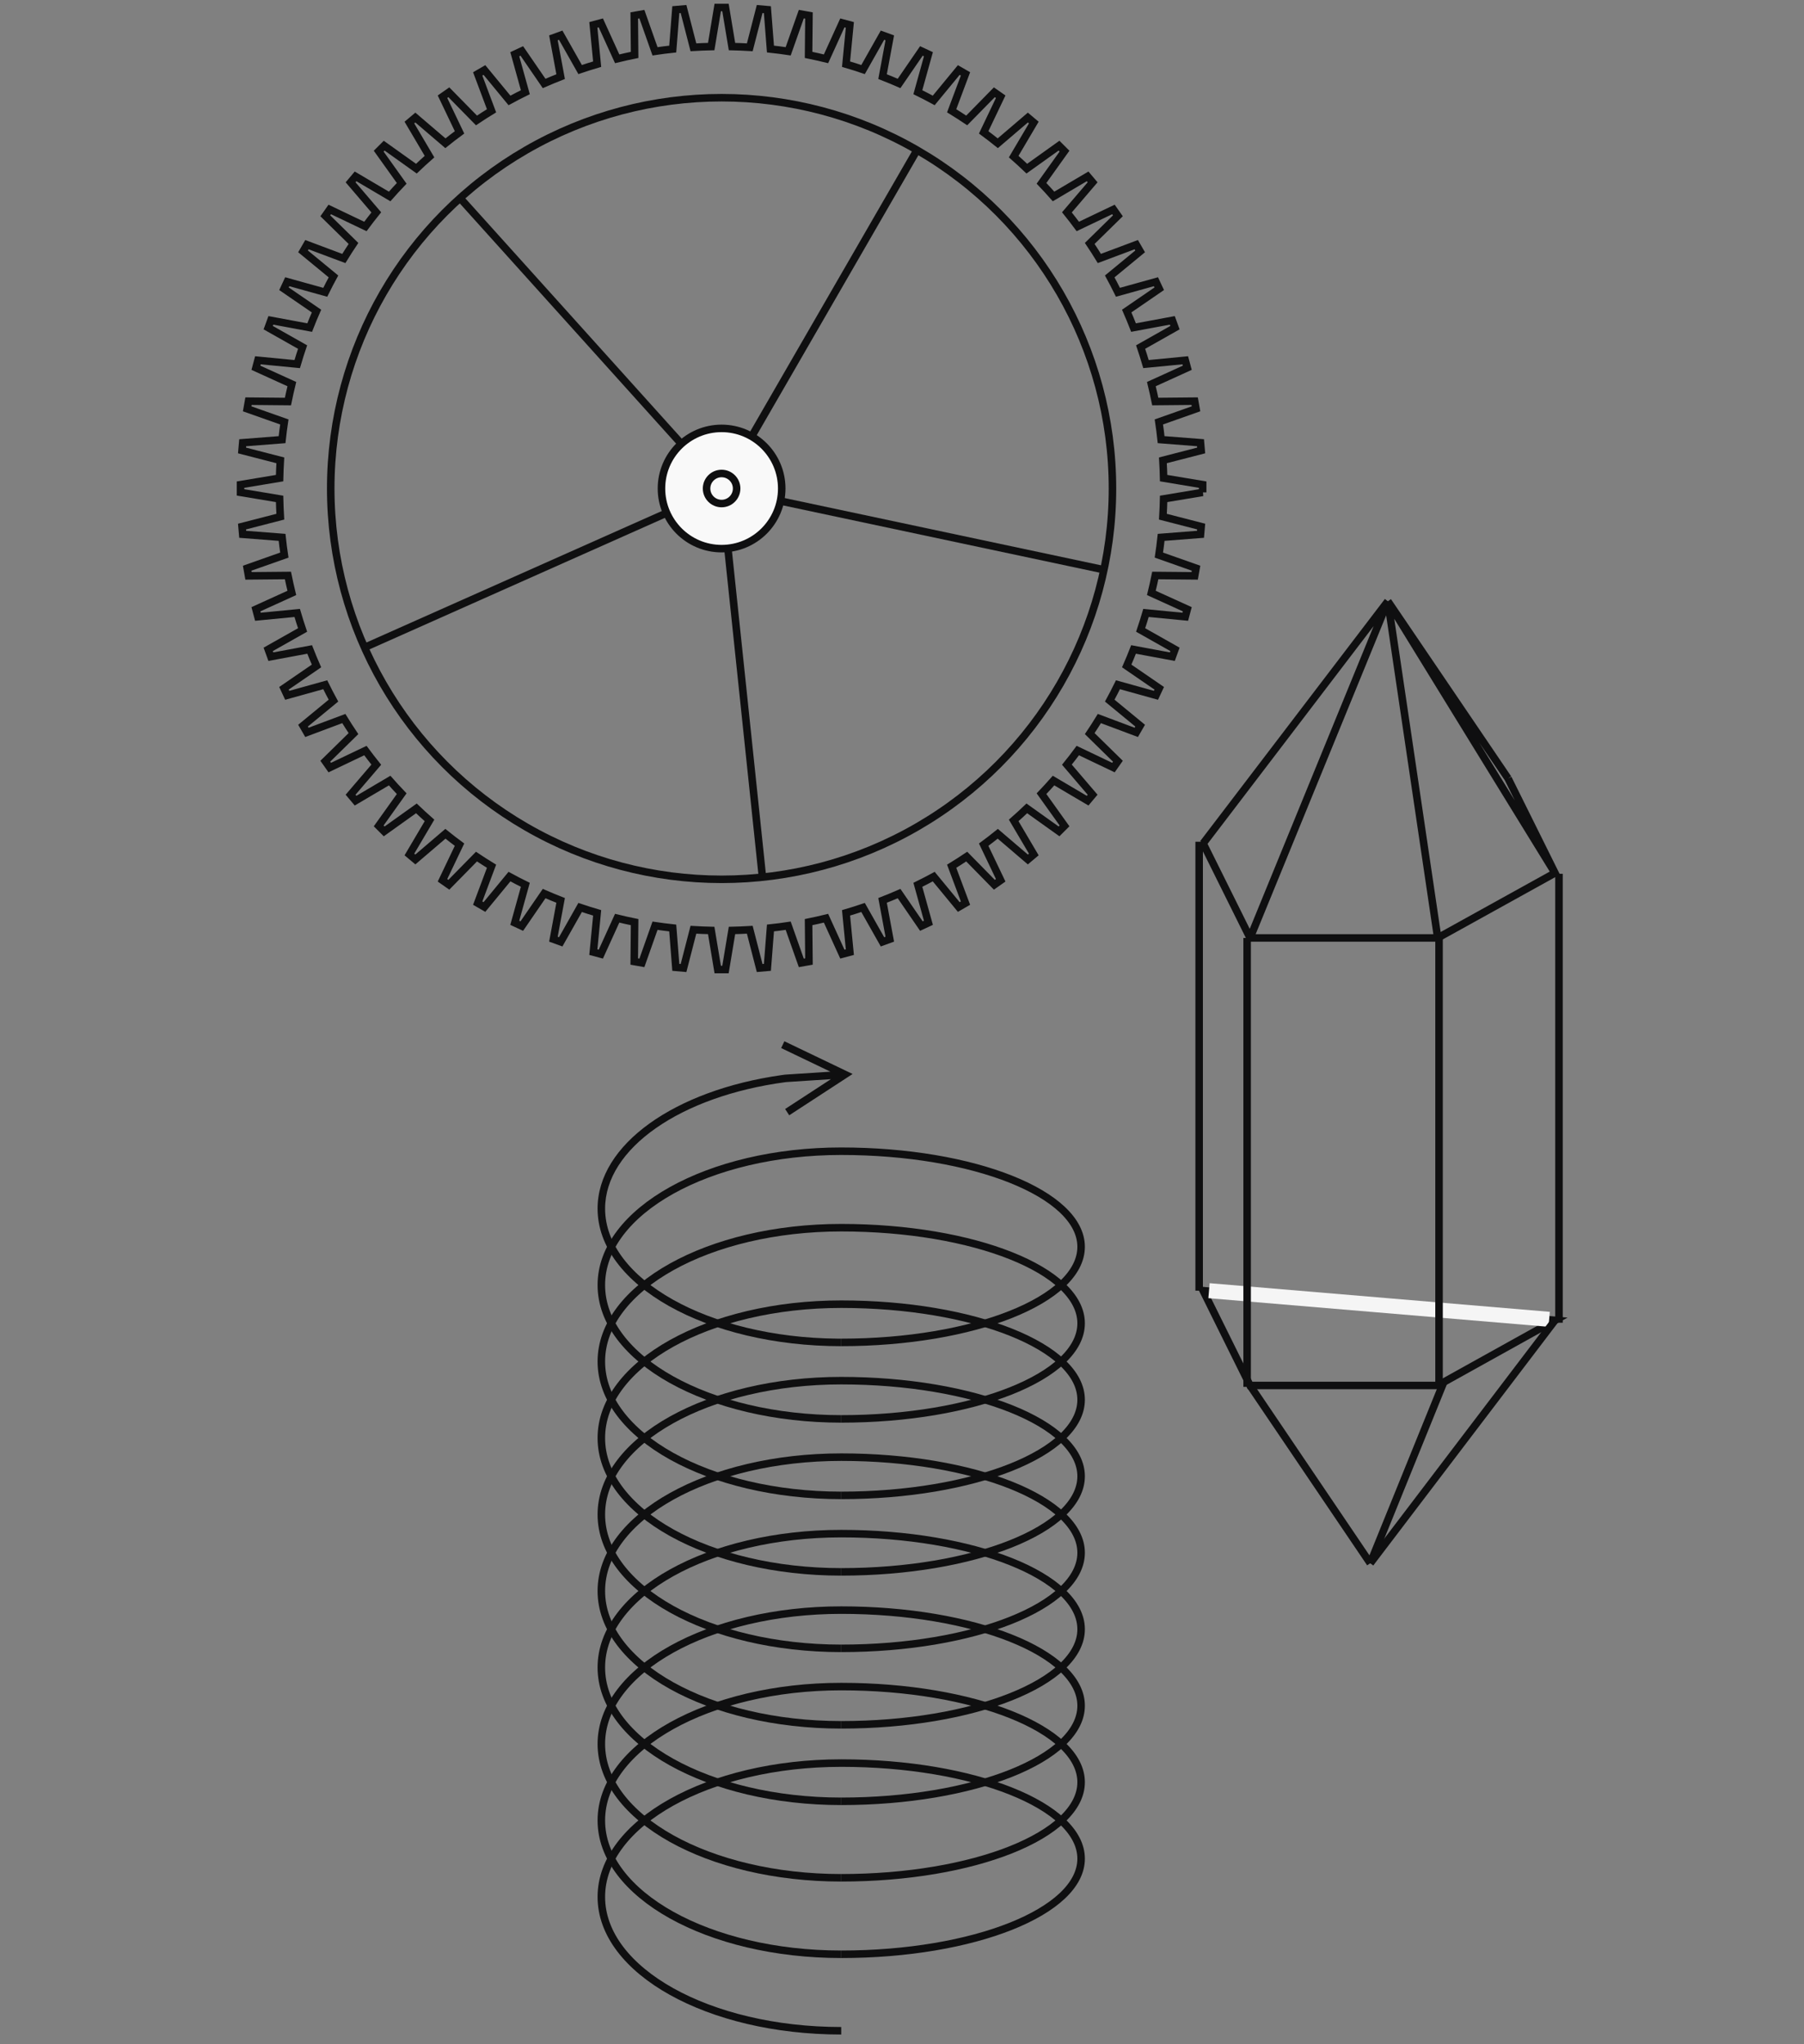 <svg xmlns="http://www.w3.org/2000/svg" width="240" height="272" viewBox="0 0 240 272">
    <rect x="0" y="0" width="240" height="272" fill="#808080" stroke="none"/>
    <g fill="none" fill-rule="evenodd">
        <path d="M0 0H240V272H0z"/>
        <g>
            <g stroke="#0F0F10" transform="translate(32 1)">
                <path d="M77 67.483L77 15.483" transform="rotate(30 77 41.483)"/>
                <path d="M64.704 77.44L114.159 61.371" transform="rotate(30 89.432 69.406)"/>
                <path d="M51.435 68.823L82 110.892" transform="rotate(30 66.718 89.858)"/>
                <path d="M55.53 53.541L24.965 95.61" transform="rotate(30 40.248 74.575)"/>
                <path d="M71.33 52.713L21.875 36.644" transform="rotate(30 46.603 44.678)"/>
                <circle cx="64" cy="64" r="8" fill="#F9F9F9"/>
                <path d="M128 64.516v-1.032l-5.196-.866c-.019-.793-.048-1.584-.096-2.368l5.094-1.313-.09-1.03-5.239-.408c-.086-.79-.181-1.577-.3-2.358l4.944-1.746-.18-1.017-5.242.05c-.156-.78-.336-1.551-.521-2.32l4.779-2.174-.267-.997-5.226.507c-.223-.762-.462-1.517-.715-2.265l4.572-2.583-.353-.97-5.162.96c-.29-.74-.589-1.472-.907-2.197l4.326-2.969-.436-.935-5.056 1.406c-.353-.711-.712-1.418-1.092-2.112l4.046-3.332-.516-.894-4.91 1.84c-.412-.678-.843-1.343-1.283-2.002l3.748-3.677-.593-.845-4.74 2.264c-.469-.638-.956-1.26-1.45-1.877l3.42-4-.664-.79-4.533 2.675c-.522-.594-1.058-1.174-1.603-1.746l3.06-4.285-.73-.73-4.284 3.061c-.572-.546-1.152-1.08-1.746-1.603l2.675-4.533-.79-.663-4 3.42c-.617-.495-1.24-.982-1.877-1.45l2.264-4.742-.845-.592-3.677 3.748c-.659-.44-1.324-.87-2.002-1.285l1.84-4.908-.894-.516-3.332 4.046c-.694-.38-1.4-.739-2.112-1.092l1.406-5.056-.935-.436-2.97 4.326c-.724-.318-1.457-.618-2.196-.907l.96-5.162-.97-.353-2.583 4.572c-.748-.253-1.503-.492-2.265-.715l.507-5.226-.997-.267-2.174 4.78c-.769-.186-1.54-.366-2.32-.522l.05-5.243-1.017-.18-1.746 4.944c-.78-.118-1.568-.213-2.358-.3L70.092.289l-1.029-.09-1.313 5.094c-.784-.048-1.575-.077-2.368-.096L64.516 0h-1.032l-.866 5.196c-.793.019-1.584.048-2.368.096L58.936.198l-1.028.09-.41 5.239c-.789.086-1.576.181-2.357.3L53.395.882l-1.017.18.05 5.242c-.78.156-1.551.336-2.32.521l-2.174-4.779-.997.267.507 5.226c-.762.223-1.517.462-2.265.715l-2.583-4.572-.97.353.96 5.162c-.74.29-1.472.589-2.197.907L37.42 5.779l-.935.436 1.406 5.056c-.711.353-1.418.712-2.112 1.092l-3.332-4.046-.894.516 1.84 4.908c-.678.414-1.343.845-2.002 1.285l-3.677-3.748-.845.592 2.264 4.741c-.638.469-1.261.956-1.877 1.45l-4-3.42-.79.664 2.675 4.533c-.594.522-1.174 1.058-1.746 1.603l-4.285-3.06-.73.73 3.061 4.284c-.545.572-1.08 1.152-1.603 1.746l-4.533-2.675-.663.79 3.42 4c-.495.617-.982 1.24-1.452 1.877l-4.739-2.264-.593.845 3.748 3.677c-.44.659-.87 1.324-1.285 2.002l-4.908-1.84-.516.894 4.046 3.332c-.38.694-.74 1.4-1.092 2.112l-5.057-1.406-.435.935 4.326 2.97c-.318.724-.618 1.457-.907 2.196l-5.162-.96-.353.97 4.572 2.583c-.253.748-.492 1.503-.715 2.265l-5.226-.507-.267.997 4.78 2.174c-.186.769-.366 1.54-.522 2.32l-5.243-.05-.18 1.017 4.944 1.746c-.118.78-.213 1.568-.3 2.358l-5.238.409-.09 1.029 5.094 1.313c-.048.784-.077 1.575-.096 2.368L0 63.484v1.032l5.196.866c.019.793.048 1.583.096 2.368L.198 69.063l.09 1.03 5.239.408c.086.79.181 1.577.3 2.358L.882 74.604l.18 1.018 5.242-.05c.156.78.336 1.551.521 2.32l-4.779 2.173.267.998 5.226-.507c.223.762.462 1.517.715 2.265l-4.572 2.583.353.97 5.162-.96c.29.74.589 1.472.907 2.196l-4.326 2.97.435.935 5.057-1.406c.352.711.712 1.418 1.092 2.112l-4.046 3.332.516.894 4.908-1.84c.414.678.845 1.343 1.285 2.002l-3.748 3.677.593.845 4.74-2.264c.469.638.956 1.26 1.45 1.877l-3.42 4 .664.79 4.533-2.675c.522.594 1.058 1.174 1.603 1.746l-3.06 4.285.73.73 4.284-3.061c.572.545 1.152 1.08 1.746 1.603l-2.675 4.533.79.663 4-3.42c.616.495 1.24.982 1.877 1.45l-2.264 4.741.845.593 3.677-3.748c.659.44 1.324.87 2.002 1.285l-1.84 4.908.894.516 3.332-4.046c.694.38 1.4.739 2.112 1.092l-1.406 5.056.935.436 2.97-4.326c.724.318 1.457.618 2.196.907l-.96 5.162.97.353 2.583-4.572c.748.253 1.503.492 2.265.715l-.507 5.226.997.267 2.174-4.78c.769.186 1.54.366 2.32.522l-.05 5.243 1.017.18 1.746-4.944c.78.118 1.568.213 2.358.3l.409 5.238 1.028.09 1.314-5.094c.784.048 1.575.077 2.368.096l.866 5.196h1.032l.866-5.196c.793-.019 1.584-.048 2.368-.096l1.313 5.094 1.03-.09.408-5.239c.79-.086 1.577-.181 2.358-.3l1.746 4.944 1.017-.18-.05-5.242c.78-.156 1.551-.336 2.32-.521l2.174 4.779.997-.267-.507-5.226c.762-.223 1.517-.462 2.265-.715l2.583 4.572.97-.353-.96-5.162c.74-.29 1.472-.589 2.197-.907l2.969 4.326.935-.436-1.406-5.056c.711-.353 1.418-.712 2.112-1.092l3.332 4.046.894-.516-1.84-4.908c.678-.414 1.343-.845 2.002-1.285l3.677 3.748.845-.593-2.264-4.74c.638-.469 1.26-.956 1.877-1.45l4 3.42.79-.664-2.675-4.533c.594-.522 1.174-1.058 1.746-1.603l4.285 3.06.73-.73-3.061-4.284c.545-.572 1.08-1.152 1.603-1.746l4.533 2.675.663-.79-3.42-4c.495-.617.982-1.24 1.45-1.877l4.741 2.264.593-.845-3.748-3.677c.44-.659.87-1.324 1.284-2.002l4.909 1.84.516-.894-4.046-3.332c.38-.694.739-1.4 1.092-2.112l5.056 1.406.436-.935-4.326-2.97c.318-.724.619-1.457.907-2.196l5.162.96.353-.97-4.572-2.583c.253-.748.492-1.503.715-2.265l5.226.507.267-.998-4.78-2.173c.186-.769.366-1.54.522-2.32l5.243.05.18-1.018-4.944-1.745c.118-.78.213-1.568.3-2.358l5.238-.409.09-1.029-5.094-1.313c.048-.785.077-1.575.096-2.368l5.196-.866z"/>
                <circle cx="64" cy="64" r="2" fill="#F9F9F9"/>
                <circle cx="64" cy="64" r="52"/>
            </g>
            <g>
                <path stroke="#0F0F10" d="M1.064 32.225L7.304 44.8 32.269 44.8 47.872 36.155 41.631 23.579M25.638 0L41.631 23.579M25.638 0L32.27 44.8M25.638 0L7.305 44.8M25.638 0L1.064 32.225M25.638 0L47.872 36.154" transform="translate(32 1) translate(127 79)"/>
                <path stroke="#0F0F10" d="M16.666 91.733L1.064 100.406 47.872 104.348 41.631 91.733z" transform="translate(32 1) translate(127 79) rotate(180 24.468 98.04)"/>
                <path stroke="#F5F5F5" stroke-width="2" d="M1.844 91.733L47.098 95.544" transform="translate(32 1) translate(127 79)"/>
                <path stroke="#0F0F10" d="M7.305 104.348L23.298 128" transform="translate(32 1) translate(127 79) rotate(180 15.301 116.174)"/>
                <path stroke="#0F0F10" d="M33.05 103.954L23.298 128" transform="translate(32 1) translate(127 79) rotate(180 28.174 115.977)"/>
                <path stroke="#0F0F10" d="M47.872 95.675L23.298 128" transform="translate(32 1) translate(127 79) rotate(180 35.585 111.838)"/>
                <path stroke="#0F0F10" d="M6.915 44.8L6.915 104.533M32.447 44.8L32.447 104.533M48.404 36.267L48.404 96M.532 32L.532 91.733" transform="translate(32 1) translate(127 79)"/>
            </g>
            <g>
                <path stroke="#0F0F10" d="M31.914 127.207C14.29 127.207 0 119.234 0 109.397 0 99.563 14.289 91.59 31.914 91.59M31.914 91.589c17.626 0 31.915 5.695 31.915 12.72 0 7.026-14.289 12.721-31.915 12.721" transform="translate(32 1) translate(48 142)"/>
                <path stroke="#0F0F10" d="M31.914 117.03C14.29 117.03 0 109.057 0 99.221c0-9.835 14.289-17.809 31.914-17.809M31.914 81.412c17.626 0 31.915 5.695 31.915 12.721 0 7.025-14.289 12.72-31.915 12.72" transform="translate(32 1) translate(48 142)"/>
                <path stroke="#0F0F10" d="M31.914 106.854C14.29 106.854 0 98.88 0 89.044c0-9.835 14.289-17.808 31.914-17.808M31.914 71.236c17.626 0 31.915 5.695 31.915 12.72 0 7.026-14.289 12.721-31.915 12.721" transform="translate(32 1) translate(48 142)"/>
                <path stroke="#0F0F10" d="M31.914 96.677C14.29 96.677 0 88.704 0 78.868 0 69.033 14.289 61.06 31.914 61.06M31.914 61.06c17.626 0 31.915 5.694 31.915 12.72 0 7.025-14.289 12.72-31.915 12.72" transform="translate(32 1) translate(48 142)"/>
                <path stroke="#0F0F10" d="M31.914 86.5C14.29 86.5 0 78.528 0 68.693c0-9.836 14.289-17.81 31.914-17.81M31.914 50.883c17.626 0 31.915 5.695 31.915 12.72S49.54 76.324 31.914 76.324" transform="translate(32 1) translate(48 142)"/>
                <path stroke="#0F0F10" d="M31.914 76.324C14.29 76.324 0 68.351 0 58.515c0-9.835 14.289-17.809 31.914-17.809M31.914 40.706c17.626 0 31.915 5.695 31.915 12.72 0 7.026-14.289 12.722-31.915 12.722" transform="translate(32 1) translate(48 142)"/>
                <path stroke="#0F0F10" d="M31.914 66.148C14.29 66.148 0 58.174 0 48.338 0 38.504 14.289 30.53 31.914 30.53M31.914 30.53c17.626 0 31.915 5.695 31.915 12.72S49.54 55.971 31.914 55.971" transform="translate(32 1) translate(48 142)"/>
                <path stroke="#0F0F10" d="M31.914 55.971C14.29 55.971 0 47.998 0 38.162c0-9.836 14.289-17.809 31.914-17.809M31.914 20.353c17.626 0 31.915 5.695 31.915 12.72 0 7.026-14.289 12.721-31.915 12.721" transform="translate(32 1) translate(48 142)"/>
                <path stroke="#0F0F10" d="M31.914 45.794C14.29 45.794 0 37.821 0 27.986c0-9.836 14.289-17.81 31.914-17.81M31.914 10.177c17.626 0 31.915 5.695 31.915 12.72s-14.289 12.72-31.915 12.72" transform="translate(32 1) translate(48 142)"/>
                <path fill="#0F0F10" fill-rule="nonzero" d="M24.353-4.452l8.276 3.969.802.384-.745.485-7.69 5.012-.545-.837L30.543.59l-5.999.392C10.511 2.85.5 9.837.5 17.809c0 9.386 13.749 17.152 30.894 17.307l.52.002v1C14.05 36.118-.5 27.999-.5 17.809-.5 9.297 9.725 2.071 23.99.049l.456-.062 6.032-.393-6.557-3.144.432-.902z" transform="translate(32 1) translate(48 142)"/>
            </g>
        </g>
    </g>
</svg>
